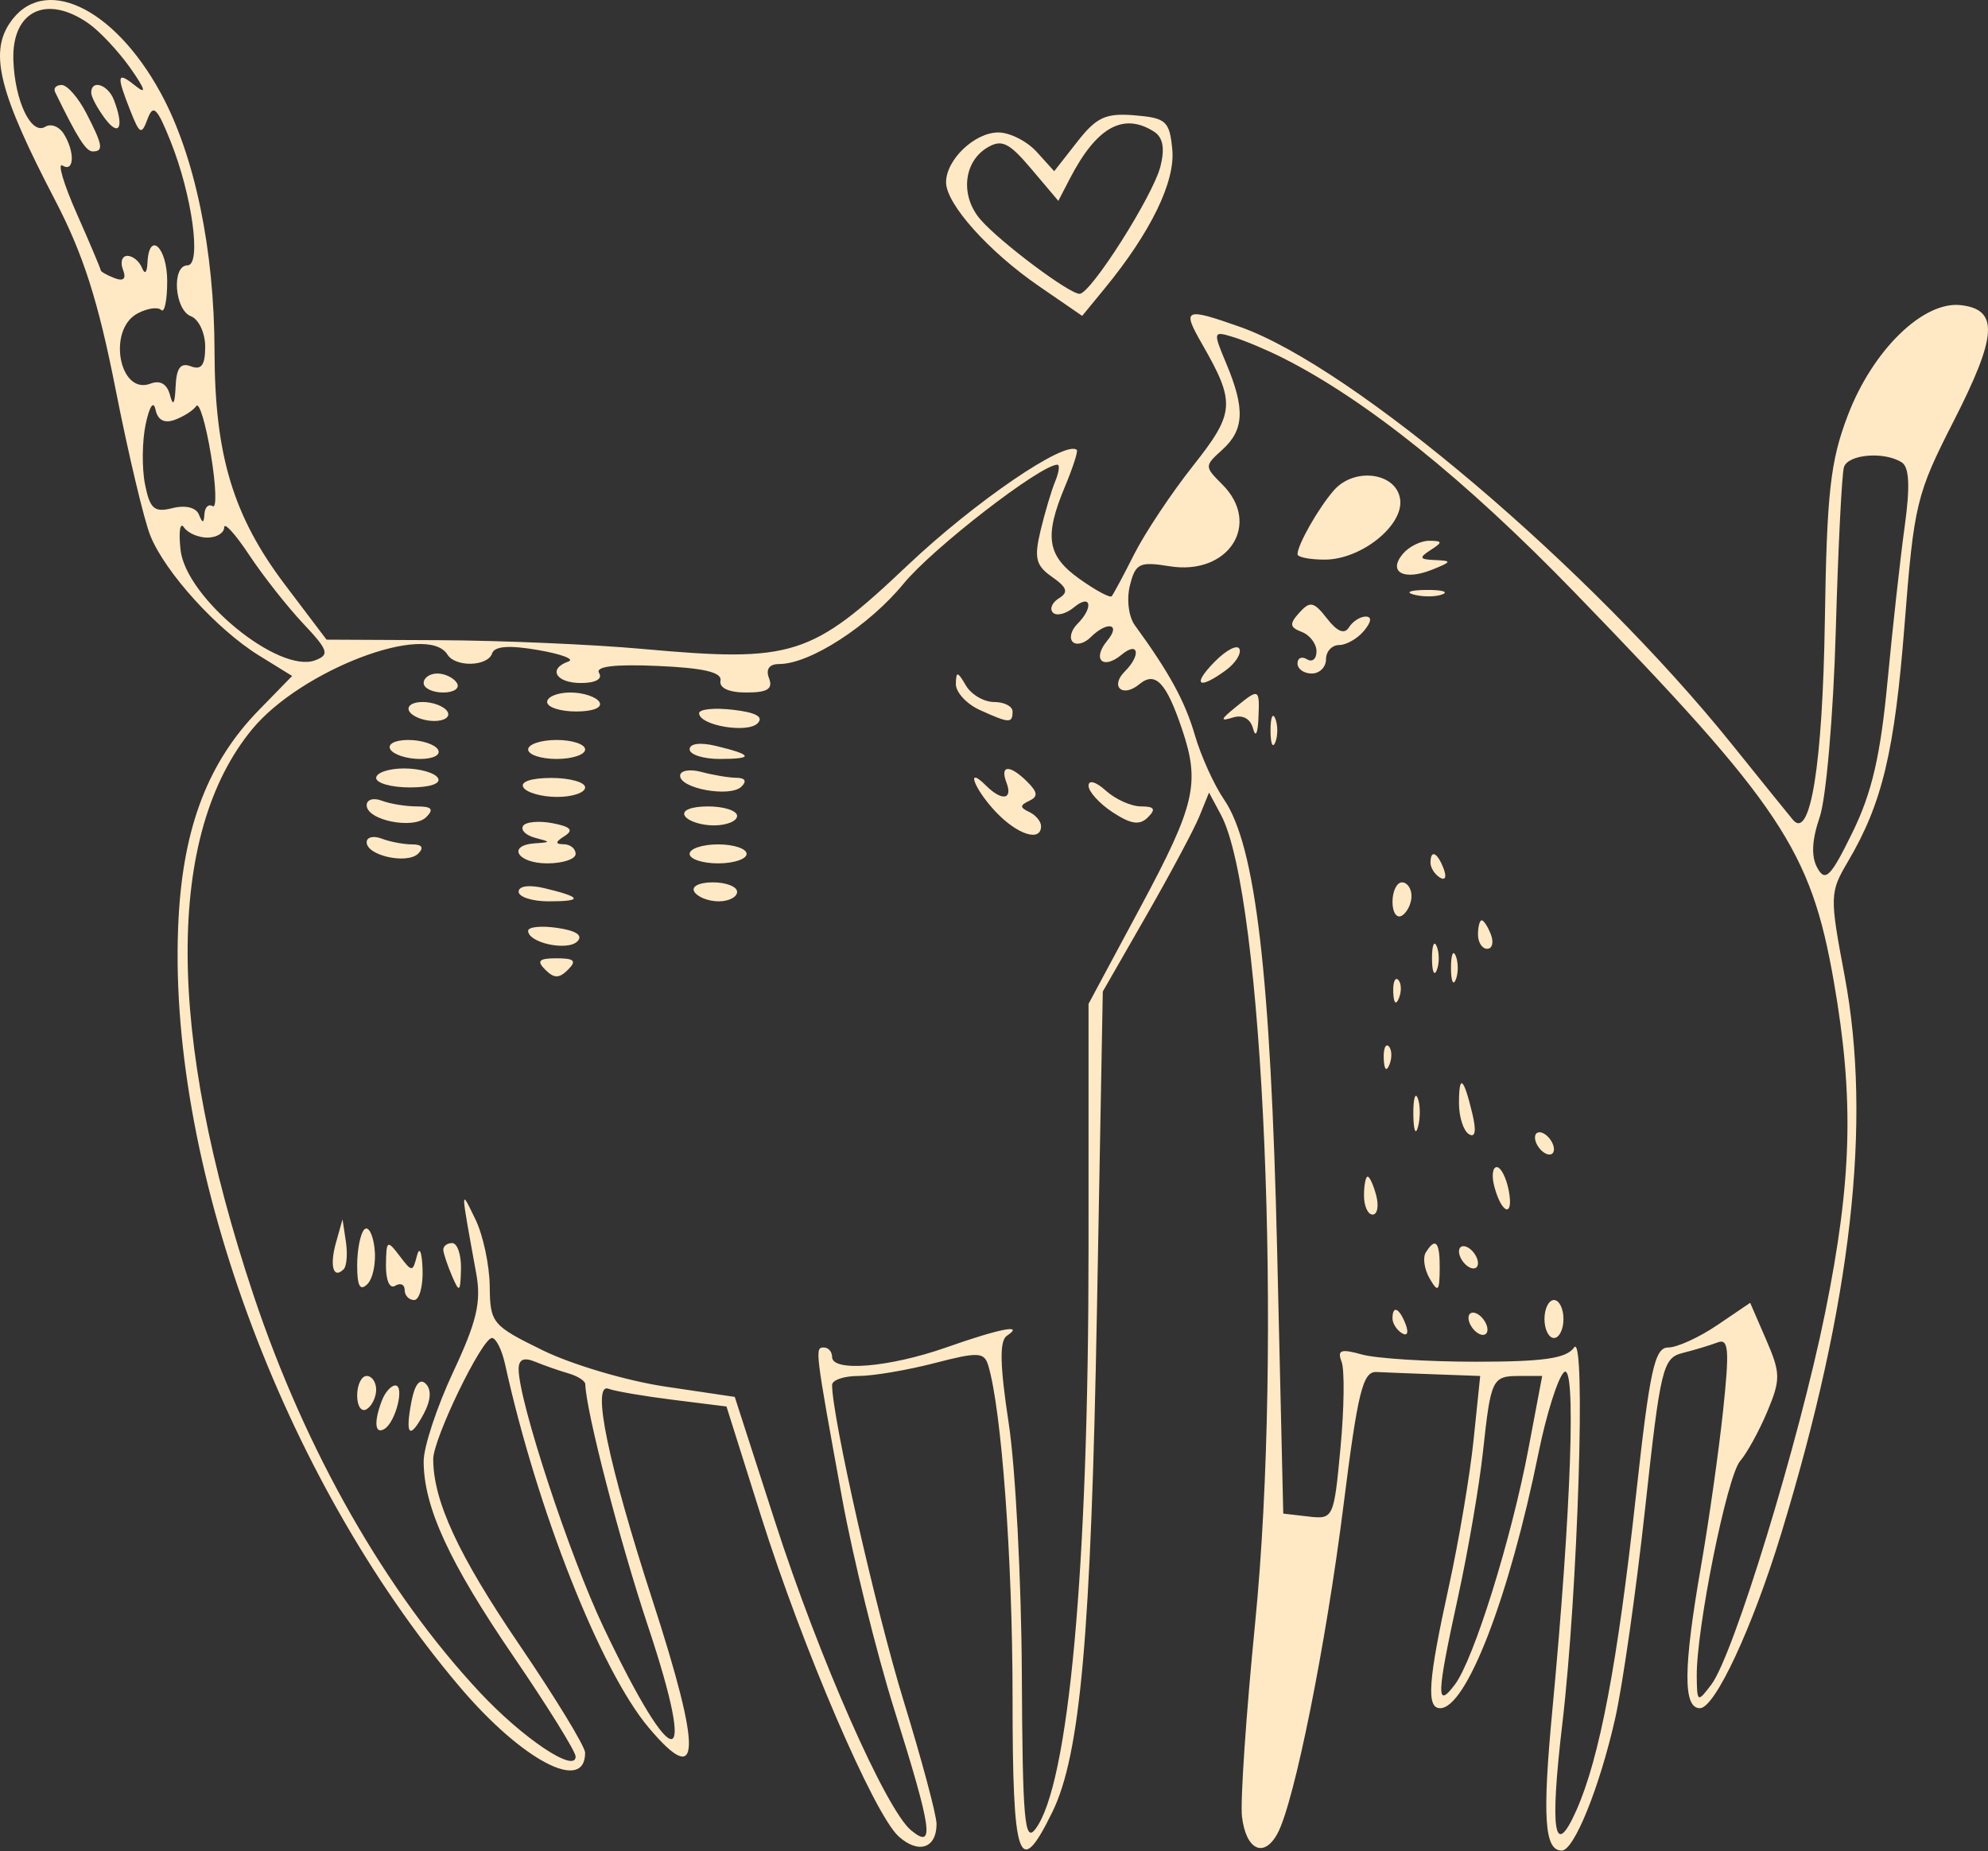 <svg width="800" height="745" viewBox="0 0 800 745" fill="none" xmlns="http://www.w3.org/2000/svg">
<rect x="0" y="0" width="800" height="745" fill="#333333" stroke="none"/>
<path fill-rule="evenodd" clip-rule="evenodd" d="M3.749 9.546C-4.243 21.741 -0.05 37.935 22.077 80.383C33.51 102.316 39.465 120.917 46.54 156.79C51.681 182.872 57.976 209.359 60.522 215.647C66.515 230.432 87.358 253.4 104.261 263.837L117.562 272.054L104.077 285.888C83.888 306.602 73.873 332.523 71.874 369.244C66.58 466.411 113.277 594.263 184.949 678.838C210.112 708.534 235.476 721.875 235.461 705.409C235.457 702.907 223.52 683.316 208.934 661.876C184.502 625.968 174.384 604.158 174.331 587.287C174.304 579.054 193.951 538.494 197.964 538.494C199.589 538.494 201.959 543.223 203.235 549C216.189 607.791 241.665 672.286 261.013 695.27C282.166 720.392 282.594 705.737 262.527 643.89C244.726 589.033 237.926 556.255 244.902 558.933C247.463 559.914 259.186 561.92 270.951 563.387L292.348 566.061L306.265 610.217C322.954 663.186 351.697 730.104 361.608 739.07C369.593 746.294 376.898 743.899 376.879 734.062C376.871 730.509 370.904 708.209 363.615 684.504C352.527 648.447 334.845 570.325 334.845 557.401C334.845 555.406 339.63 553.775 345.478 553.775C351.326 553.775 365.056 551.456 375.984 548.622C393.708 544.029 396.051 544.133 397.691 549.577C403.046 567.364 407.468 627.665 407.468 682.93C407.468 749.431 410.01 756.8 423.465 729.305C434.764 706.215 439.025 658.247 441.433 527.033L443.78 399.051L461.309 368.488C470.949 351.678 480.57 333.661 482.684 328.454L486.529 318.98L491.337 327.958C508.488 359.991 516.156 541.405 505.082 653.223C501.447 689.929 499.066 724.984 499.792 731.128C501.39 744.61 508.672 748.021 514.122 737.844C520.891 725.202 533.574 662.048 540.664 605.701C546.401 560.075 548.42 551.915 553.897 552.182C557.452 552.358 568.299 552.789 578.004 553.137L595.652 553.775L592.988 579.563C591.524 593.748 587.021 620.375 582.989 638.736C574.706 676.428 573.918 687.488 579.529 687.488C590.113 687.488 607.337 642.805 619.117 584.777C622.266 569.259 626.869 554.646 629.345 552.304C634.364 547.552 632.319 607.294 624.697 688.168C620.611 731.479 621.498 744.793 628.462 744.793C633.405 744.793 643.614 719.602 649.913 691.87C652.944 678.517 658.391 640.383 662.018 607.126C668.222 550.237 669.124 546.528 677.201 544.499C681.921 543.315 688.205 541.42 691.16 540.285C695.659 538.559 696.018 543.082 693.369 567.968C691.626 584.327 687.655 612.322 684.539 630.182C677.369 671.305 677.235 687.488 684.062 687.488C690.139 687.488 705.298 654.9 716.853 616.994C745.138 524.198 753.371 451.6 742.291 392.69C736.255 360.622 736.297 359.185 743.628 346.765C757.45 323.35 762.426 302.51 766.44 251.211C770.224 202.814 771.164 198.918 786.186 169.478C803.745 135.06 804.399 124.589 789.091 122.812C773.958 121.055 753.578 140.928 743.575 167.193C736.538 185.665 735.151 198.111 734.34 250.057C733.442 307.672 728.523 338.299 721.505 329.952C719.892 328.034 708.903 314.43 697.08 299.721C640.063 228.774 544.395 147.56 498.963 131.542C476.74 123.702 475.567 124.222 483.651 138.311C497.308 162.116 497.017 166.078 480.027 187.56C471.351 198.528 460.725 214.501 456.413 223.051C452.101 231.601 448.023 239.215 447.354 239.967C446.681 240.724 440.872 237.595 434.446 233.022C421.34 223.696 420.12 216.01 428.541 195.861C431.721 188.255 433.873 181.604 433.319 181.088C428.87 176.928 392.302 201.882 365.125 227.624C326.447 264.261 318.925 266.633 258.693 261.182C238.561 259.356 201.683 257.77 176.747 257.652L131.403 257.438L114.715 235.371C93.826 207.754 86.414 183.227 86.33 141.436C86.246 100.387 78.38 62.592 64.688 37.45C45.623 2.433 17.005 -10.671 3.749 9.546ZM35.643 9.443C40.199 12.633 47.824 20.797 52.591 27.59C58.374 35.838 59.081 38.195 54.712 34.696C47.041 28.541 46.7 29.981 52.415 44.464C56.214 54.096 56.944 54.455 59.383 47.88C61.646 41.786 63.217 43.311 68.644 56.873C77.34 78.592 81.181 106.793 75.448 106.793C68.977 106.793 70.196 124.73 76.839 127.278C79.993 128.485 82.573 134.01 82.573 139.557C82.573 146.945 81.044 149.047 76.839 147.434C72.662 145.834 70.987 148.053 70.662 155.621C70.364 162.597 69.627 163.721 68.419 159.044C67.253 154.544 64.474 152.898 60.564 154.395C48 159.216 43.069 132.715 55.316 126.163C59.242 124.061 63.542 123.431 64.872 124.757C66.198 126.082 67.284 120.864 67.284 113.162C67.284 99.443 59.933 92.67 59.337 105.838C59.157 109.831 58.259 110.602 57.109 107.749C56.046 105.124 53.42 102.973 51.268 102.973C49.116 102.973 48.31 105.464 49.479 108.509C50.901 112.211 49.77 113.342 46.066 111.92C43.02 110.751 40.528 109.334 40.528 108.769C40.528 108.207 36.197 97.953 30.899 85.988C25.605 74.022 23.025 65.312 25.166 66.638C29.913 69.568 30.203 61.029 25.605 53.775C23.77 50.879 20.445 49.637 18.213 51.016C12.583 54.493 6.001 40.816 5.381 24.354C4.632 4.45 18.645 -2.457 35.643 9.443ZM22.177 37.072C31.201 55.589 34.603 60.949 37.321 60.949C41.808 60.949 41.372 58.382 34.695 45.477C31.488 39.28 27.046 34.207 24.822 34.207C22.597 34.207 21.408 35.494 22.177 37.072ZM36.705 37.297C36.705 38.997 39.232 43.723 42.316 47.803C48.046 55.375 50.03 51.135 45.852 40.251C43.455 34.008 36.705 31.827 36.705 37.297ZM433.487 57.083L424.229 68.907L417.166 61.106C413.282 56.819 406.341 53.309 401.735 53.309C392.217 53.309 380.712 64.288 380.712 73.373C380.712 82.087 397.852 101.25 418.094 115.171L435.486 127.129L444.61 116.008C463.091 93.464 472.99 73.102 471.748 60.178C470.647 48.713 469.283 47.475 456.639 46.416C444.95 45.442 441.273 47.135 433.487 57.083ZM464.363 52.957C467.991 55.253 468.816 59.662 466.989 66.939C464.027 78.741 438.949 118.255 434.427 118.255C430.265 118.255 402.951 97.823 394.74 88.567C386.381 79.145 387.577 65.262 397.251 59.429C403.08 55.914 406.016 57.331 415.06 68.032L425.888 80.842L430.547 71.853C441.277 51.15 452.025 45.144 464.363 52.957ZM516.404 144.134C550.082 161.191 589.521 192.908 633.577 238.359C716.754 324.168 728.729 342.143 737.956 395.032C746.17 442.121 745.31 474.854 734.436 528.461C723.989 579.964 697.623 666.124 688.694 677.937C683.102 685.333 682.915 685.23 682.796 674.663C682.582 655.641 694.974 594.13 700.249 588.017C703.036 584.789 707.97 575.796 711.215 568.037C716.593 555.17 716.551 552.614 710.703 539.128L704.293 524.336L691.037 533.325C683.748 538.268 674.88 542.314 671.333 542.314C665.837 542.314 663.914 551.151 658.307 602.152C650.896 669.578 643.71 707.518 634.376 728.549C625.431 748.694 623.578 737.282 628.707 693.711C634.987 640.39 638.27 535.369 633.439 542.314C630.377 546.711 621.185 548.045 593.951 548.045C574.423 548.045 553.763 546.734 548.041 545.134C539.567 542.761 538.05 543.311 539.881 548.083C541.119 551.307 540.916 566.898 539.433 582.733C536.773 611.081 536.578 611.505 526.568 610.347L516.404 609.17L513.958 504.111C511.351 392.17 505.254 340.248 492.553 321.742C488.562 315.935 483.295 304.306 480.845 295.901C476.862 282.243 470.533 270.656 456.65 251.604C454.166 248.192 453.306 241.148 454.697 235.608C456.929 226.714 458.546 225.931 470.636 227.891C494.372 231.742 507.811 210.906 491.869 194.971C484.641 187.747 484.641 187.548 491.869 181.008C500.671 173.05 501.088 164.546 493.57 146.56C488.035 133.314 488.085 133.131 496.436 135.706C501.111 137.146 510.097 140.94 516.404 144.134ZM70.391 168.943C73.938 167.636 77.803 165.149 78.976 163.419C80.153 161.688 82.802 170.467 84.866 182.929C86.926 195.388 87.255 204.744 85.593 203.716C83.934 202.692 82.435 204.102 82.271 206.852C82.038 210.692 81.522 210.745 80.043 207.085C78.892 204.235 74.611 203.196 69.413 204.499C62.062 206.344 60.342 204.854 58.359 194.941C57.067 188.484 57.178 177.611 58.611 170.784C60.136 163.507 61.776 161.046 62.575 164.844C63.477 169.107 66.141 170.506 70.391 168.943ZM765.339 186.123C768.34 188.079 768.684 195.877 766.474 211.853C764.731 224.46 761.616 252.578 759.552 274.339C756.72 304.218 753.272 319.068 745.467 335.006C736.706 352.908 734.562 355.086 731.359 349.363C728.783 344.767 729.081 338.212 732.288 328.81C734.879 321.215 737.78 287.496 738.74 253.877C739.699 220.258 741.182 190.604 742.038 187.976C743.728 182.78 758.417 181.615 765.339 186.123ZM424.638 193.707C423.121 197.386 420.46 206.321 418.725 213.565C416.084 224.617 416.833 227.62 423.377 232.2C429.451 236.453 430.058 238.359 426.125 240.789C423.342 242.504 422.268 245.109 423.732 246.573C425.196 248.036 429.019 247.062 432.222 244.403C439.044 238.741 440.161 244.506 433.525 251.138C431.037 253.625 430.203 256.865 431.675 258.336C433.147 259.806 436.388 258.974 438.876 256.486C445.512 249.854 451.28 250.97 445.615 257.789C439.335 265.35 443.769 269.781 451.333 263.504C458.156 257.843 459.272 263.608 452.637 270.24C446.532 276.341 451.761 280.952 458.469 275.386C464.952 270.01 469.317 274.618 475.716 293.605C483.009 315.247 480.948 324.065 459.07 364.832L438.047 404.006L438.043 502.77C438.039 631.454 430.066 718.471 416.661 736.128C412.307 741.863 411.486 732.491 411.203 674.116C411.023 636.295 408.65 590.737 405.928 572.877C402.354 549.424 402.148 539.625 405.183 537.596C412.476 532.721 402.561 534.631 380.712 542.314C357.92 550.325 334.845 552.251 334.845 546.134C334.845 544.033 333.362 542.314 331.554 542.314C327.858 542.314 327.915 542.788 338.854 602.863C343.193 626.713 352.668 665.104 359.908 688.179C375.155 736.793 376.229 744.499 366.665 736.663C356.529 728.362 329.559 667.198 311.888 612.429L295.678 562.203L267.672 558.043C252.268 555.75 230.121 549.198 218.456 543.479C198.006 533.455 197.234 532.526 197.07 517.642C196.974 509.15 194.387 497.043 191.313 490.739C185.221 478.231 185.202 477.02 191.654 512.607C193.722 524.015 191.879 531.862 182.358 552.194C175.829 566.142 170.486 582.302 170.486 588.109C170.486 606.458 180.745 628.769 206.576 666.579C220.363 686.762 231.643 704.924 231.643 706.941C231.643 713.856 210.375 699.61 193.114 681.134C155.227 640.585 122.963 583.956 102.013 521.226C66.814 415.849 66.657 335.549 101.566 293.38C121.174 269.693 171.934 250.32 180.042 263.428C183.252 268.616 196.263 268.276 198.037 262.958C199.012 260.036 204.909 259.608 216.51 261.61C225.882 263.229 231.406 265.304 228.776 266.221C220.355 269.155 223.665 274.889 233.779 274.889C239.624 274.889 242.563 273.277 241.087 270.885C239.429 268.207 247.245 267.26 264.748 268.02C283.16 268.822 290.605 270.572 289.933 273.934C289.34 276.895 293.285 278.709 300.326 278.709C308.842 278.709 311.124 277.281 309.472 272.979C308.066 269.315 309.541 267.248 313.566 267.248C325.916 267.248 349.698 251.871 363.627 234.886C375.331 220.609 418.76 187.021 425.514 187.021C426.549 187.021 426.156 190.028 424.638 193.707ZM536.762 197.347C530.566 204.438 522.137 219.261 522.137 223.062C522.137 224.25 527.064 225.225 533.088 225.225C547.758 225.225 564.94 211.456 563.434 200.908C561.905 190.169 545.003 187.911 536.762 197.347ZM83.528 216.369C87.206 216.338 90.217 214.478 90.217 212.239C90.217 210 94.754 215.016 100.297 223.383C105.843 231.75 115.586 244.128 121.95 250.89C132.117 261.69 132.721 263.493 126.904 265.724C112.28 271.332 74.798 240.643 72.654 221.301C71.844 214.004 72.455 209.92 74.011 212.231C75.567 214.539 79.851 216.403 83.528 216.369ZM564.466 222.974C558.404 230.275 564.985 233.805 576.254 229.293C584.254 226.092 584.391 225.675 577.561 225.408C571.204 225.16 570.883 224.483 575.65 221.404C580.638 218.184 580.577 217.695 575.16 217.641C571.739 217.611 566.927 220.01 564.466 222.974ZM569.033 239.333C572.752 240.303 577.912 240.238 580.5 239.192C583.088 238.145 580.045 237.354 573.739 237.431C567.432 237.507 565.314 238.363 569.033 239.333ZM522.898 246.55C518.789 251.104 518.953 252.452 523.854 254.332C527.114 255.581 529.782 259.1 529.782 262.152C529.782 265.204 528.062 266.637 525.96 265.338C523.857 264.039 522.137 264.8 522.137 267.023C522.137 269.246 524.718 271.069 527.871 271.069C531.024 271.069 533.604 268.49 533.604 265.338C533.604 262.186 535.974 259.608 538.872 259.608C541.765 259.608 546.275 257.029 548.894 253.877C551.894 250.263 552.15 248.147 549.585 248.147C547.353 248.147 544.314 250.099 542.839 252.487C541.031 255.413 538.153 254.255 534.013 248.934C528.712 242.122 527.191 241.793 522.898 246.55ZM488.83 266.293C479.534 275.733 482.225 277.85 493.264 269.781C497.109 266.97 499.59 263.103 498.776 261.186C497.958 259.268 493.486 261.568 488.83 266.293ZM170.486 274.889C170.486 276.99 174.029 278.709 178.356 278.709C182.683 278.709 185.163 276.99 183.864 274.889C182.564 272.788 179.025 271.069 175.994 271.069C172.963 271.069 170.486 272.788 170.486 274.889ZM384.649 275.229C384.588 278.572 388.915 283.298 394.27 285.735C406.146 291.145 407.468 291.206 407.468 286.35C407.468 284.249 404.112 282.53 400.015 282.53C395.914 282.53 390.807 279.523 388.663 275.844C385.349 270.152 384.749 270.064 384.649 275.229ZM220.176 282.53C220.176 284.631 225.439 286.35 231.868 286.35C238.691 286.35 242.578 284.757 241.198 282.53C239.899 280.429 234.639 278.709 229.506 278.709C224.373 278.709 220.176 280.429 220.176 282.53ZM497.067 284.753C491.104 289.605 490.917 290.4 496.096 288.784C500.11 287.534 503.194 289.223 504.253 293.246C505.239 296.978 506.149 295.271 506.405 289.215C506.925 276.929 506.768 276.853 497.067 284.753ZM164.752 286.35C166.052 288.451 170.555 290.171 174.759 290.171C178.964 290.171 181.341 288.451 180.042 286.35C178.742 284.249 174.239 282.53 170.035 282.53C165.83 282.53 163.453 284.249 164.752 286.35ZM281.333 287.045C281.333 291.932 300.689 295.275 304.855 291.11C307.446 288.52 304.217 286.736 295.02 285.663C287.494 284.784 281.333 285.407 281.333 287.045ZM511.275 293.991C511.275 299.244 512.142 301.395 513.201 298.766C514.264 296.142 514.264 291.844 513.201 289.215C512.142 286.591 511.275 288.738 511.275 293.991ZM157.108 301.632C158.407 303.733 163.77 305.452 169.026 305.452C174.423 305.452 177.553 303.79 176.219 301.632C174.92 299.53 169.557 297.811 164.301 297.811C158.904 297.811 155.774 299.473 157.108 301.632ZM212.531 301.632C212.531 303.733 217.691 305.452 223.998 305.452C230.305 305.452 235.465 303.733 235.465 301.632C235.465 299.53 230.305 297.811 223.998 297.811C217.691 297.811 212.531 299.53 212.531 301.632ZM277.51 301.559C277.51 303.698 282.957 305.452 289.615 305.452C303.532 305.452 303.028 303.782 288.022 300.188C281.78 298.69 277.51 299.248 277.51 301.559ZM151.374 313.093C151.374 315.194 157.498 316.913 164.978 316.913C173.073 316.913 177.626 315.366 176.219 313.093C174.92 310.991 168.8 309.272 162.616 309.272C156.431 309.272 151.374 310.991 151.374 313.093ZM273.688 312.203C273.688 317.402 293.82 321.008 298.342 316.619C300.608 314.418 299.894 313.074 296.431 313.039C293.384 313.012 287.016 311.95 282.288 310.686C277.56 309.418 273.688 310.101 273.688 312.203ZM405.03 315.003C407.671 321.883 403.134 322.514 396.766 316.149C388.334 307.721 392.057 317.616 400.779 326.815C409.471 335.98 418.935 338.953 418.935 332.512C418.935 330.586 416.787 328.007 414.158 326.781C410.366 325.012 410.358 324.095 414.123 322.338C417.785 320.626 417.628 318.881 413.443 314.697C406.364 307.622 402.251 307.771 405.03 315.003ZM210.62 316.913C211.92 319.014 218.039 320.733 224.223 320.733C230.408 320.733 235.465 319.014 235.465 316.913C235.465 314.812 229.342 313.093 221.861 313.093C213.766 313.093 209.213 314.64 210.62 316.913ZM438.047 316.233C438.047 318.613 442.435 323.431 447.798 326.945C455.14 331.751 458.634 332.248 461.94 328.943C465.246 325.639 464.566 324.554 459.18 324.554C455.247 324.554 448.883 321.708 445.038 318.231C441.013 314.59 438.047 313.742 438.047 316.233ZM147.552 324.072C147.552 330.158 166.453 333.933 171.529 328.859C174.725 325.665 173.746 324.554 167.741 324.554C163.288 324.554 156.924 323.511 153.599 322.235C150.273 320.959 147.552 321.788 147.552 324.072ZM275.599 328.374C276.899 330.475 282.158 332.194 287.291 332.194C292.425 332.194 296.622 330.475 296.622 328.374C296.622 326.273 291.358 324.554 284.929 324.554C278.107 324.554 274.219 326.147 275.599 328.374ZM210.482 332.416C209.454 334.078 211.648 336.225 215.352 337.191C221.716 338.853 221.716 338.972 215.398 339.392C203.82 340.16 208.147 347.476 220.176 347.476C226.482 347.476 231.643 345.757 231.643 343.656C231.643 341.554 229.494 339.808 226.865 339.778C223.31 339.732 223.398 338.888 227.216 336.469C230.955 334.101 229.636 332.703 222.347 331.308C216.846 330.258 211.507 330.758 210.482 332.416ZM147.552 338.979C147.552 344.366 163.896 347.95 168.319 343.529C170.7 341.149 169.813 339.835 165.83 339.835C162.428 339.835 156.924 338.792 153.599 337.516C150.273 336.24 147.552 336.901 147.552 338.979ZM277.51 343.656C277.51 345.757 282.67 347.476 288.977 347.476C295.284 347.476 300.444 345.757 300.444 343.656C300.444 341.554 295.284 339.835 288.977 339.835C282.67 339.835 277.51 341.554 277.51 343.656ZM575.65 347.25C575.65 349.229 577.351 351.896 579.43 353.18C581.593 354.517 582.236 352.985 580.932 349.585C578.39 342.968 575.65 341.757 575.65 347.25ZM208.709 358.864C208.709 361.004 214.156 362.757 220.814 362.757C234.731 362.757 234.226 361.088 219.22 357.493C212.978 355.995 208.709 356.553 208.709 358.864ZM279.421 358.937C280.721 361.038 285.12 362.757 289.203 362.757C293.285 362.757 296.622 361.038 296.622 358.937C296.622 356.836 292.218 355.117 286.84 355.117C281.294 355.117 278.08 356.771 279.421 358.937ZM560.36 362.983C560.36 367.307 562.081 369.787 564.183 368.488C566.285 367.189 568.005 363.651 568.005 360.622C568.005 357.592 566.285 355.117 564.183 355.117C562.081 355.117 560.36 358.658 560.36 362.983ZM212.531 374.623C212.531 379.464 228.332 382.875 232.315 378.895C234.735 376.476 231.922 374.566 224.285 373.447C217.821 372.499 212.531 373.026 212.531 374.623ZM594.761 376.129C594.761 379.28 596.428 381.859 598.465 381.859C600.498 381.859 601.175 379.28 599.967 376.129C598.755 372.977 597.089 370.398 596.263 370.398C595.438 370.398 594.761 372.977 594.761 376.129ZM576.254 385.679C576.254 390.932 577.121 393.083 578.18 390.455C579.243 387.83 579.243 383.532 578.18 380.904C577.121 378.279 576.254 380.426 576.254 385.679ZM583.898 389.5C583.898 394.753 584.766 396.904 585.825 394.275C586.887 391.651 586.887 387.353 585.825 384.724C584.766 382.1 583.898 384.247 583.898 389.5ZM219.411 390.264C222.977 393.828 225.019 393.828 228.585 390.264C232.151 386.699 231.134 385.679 223.998 385.679C216.862 385.679 215.845 386.699 219.411 390.264ZM560.662 399.368C560.846 403.819 561.752 404.724 562.971 401.679C564.076 398.921 563.938 395.624 562.669 394.355C561.4 393.087 560.498 395.341 560.662 399.368ZM556.84 426.11C557.024 430.561 557.93 431.466 559.149 428.422C560.253 425.663 560.116 422.366 558.847 421.098C557.578 419.83 556.676 422.084 556.84 426.11ZM587.117 444.032C587.117 449.514 588.905 455.099 591.092 456.452C593.699 458.06 594.173 455.179 592.464 448.081C588.948 433.442 587.117 432.059 587.117 444.032ZM568.75 448.715C568.827 455.019 569.683 457.135 570.654 453.418C571.625 449.701 571.56 444.544 570.513 441.957C569.465 439.371 568.674 442.412 568.75 448.715ZM617.695 457.815C617.695 459.917 619.415 462.698 621.517 463.997C623.62 465.296 625.34 464.639 625.34 462.537C625.34 460.436 623.62 457.655 621.517 456.356C619.415 455.057 617.695 455.714 617.695 457.815ZM601.313 477.429C604.271 488.73 609.255 490.212 607.142 479.164C606.148 473.972 603.977 469.727 602.318 469.727C600.659 469.727 600.204 473.192 601.313 477.429ZM548.894 481.188C548.894 485.391 550.453 488.829 552.357 488.829C554.264 488.829 554.921 485.391 553.824 481.188C552.724 476.986 551.164 473.548 550.357 473.548C549.555 473.548 548.894 476.986 548.894 481.188ZM135.202 500.122C132.561 509.524 134.139 514.968 138.306 510.808C139.525 509.585 139.923 504.573 139.181 499.664L137.839 490.739L135.202 500.122ZM146.596 494.831C145.018 496.432 143.73 502.957 143.73 509.333C143.73 517.619 144.903 519.747 147.85 516.802C150.117 514.536 151.409 508.011 150.717 502.3C150.029 496.588 148.175 493.226 146.596 494.831ZM155.319 509.111C155.246 515.316 156.81 518.846 159.019 517.482C161.121 516.183 162.841 516.943 162.841 519.167C162.841 521.39 164.561 523.212 166.663 523.212C168.766 523.212 170.287 517.623 170.042 510.796C169.794 503.813 168.812 501.425 167.799 505.341C166.056 512.072 165.826 512.072 160.72 505.341C155.823 498.888 155.43 499.163 155.319 509.111ZM178.398 503.155C178.547 504.729 180.145 509.459 181.953 513.661C184.865 520.431 185.267 520.106 185.507 510.796C185.653 505.02 184.055 500.29 181.953 500.29C179.85 500.29 178.253 501.581 178.398 503.155ZM573.758 504.08C572.47 506.166 573.173 510.892 575.325 514.586C578.685 520.347 579.258 519.808 579.357 510.796C579.476 499.809 577.71 497.689 573.758 504.08ZM587.117 503.66C587.117 505.761 588.837 508.542 590.939 509.841C593.041 511.14 594.761 510.483 594.761 508.382C594.761 506.28 593.041 503.499 590.939 502.2C588.837 500.901 587.117 501.559 587.117 503.66ZM621.517 530.853C621.517 535.055 623.237 538.494 625.34 538.494C627.442 538.494 629.162 535.055 629.162 530.853C629.162 526.651 627.442 523.212 625.34 523.212C623.237 523.212 621.517 526.651 621.517 530.853ZM560.36 530.628C560.36 532.607 562.061 535.273 564.141 536.557C566.304 537.894 566.946 536.362 565.643 532.962C563.101 526.345 560.36 525.134 560.36 530.628ZM590.939 530.402C590.939 532.503 592.659 535.285 594.761 536.584C596.863 537.882 598.583 537.225 598.583 535.124C598.583 533.023 596.863 530.242 594.761 528.943C592.659 527.644 590.939 528.301 590.939 530.402ZM228.776 552.744C232.457 553.802 235.495 555.754 235.53 557.087C235.828 567.956 249.424 620.456 260.704 654.285C280.885 714.826 271.593 715.197 242.903 654.995C229.277 626.4 208.709 563.865 208.709 551.028C208.709 547.086 210.78 546.169 215.398 548.068C219.079 549.584 225.095 551.685 228.776 552.744ZM143.73 561.641C143.73 565.966 145.45 568.445 147.552 567.146C149.654 565.847 151.374 562.31 151.374 559.28C151.374 556.251 149.654 553.775 147.552 553.775C145.45 553.775 143.73 557.317 143.73 561.641ZM165.586 564.014C162.944 577.759 164.821 579.639 170.532 568.973C173.406 563.605 173.696 559.276 171.338 556.919C168.98 554.562 166.912 557.11 165.586 564.014ZM615.073 583.028C608.208 619.363 593.053 667.939 585.442 678.006C577.844 688.049 578.058 682.426 586.769 642.556C590.782 624.196 595.277 597.996 596.76 584.338C599.982 554.642 600.407 553.775 611.728 553.775H620.6L615.073 583.028ZM153.694 563.639C150.365 572.312 150.835 577.48 154.734 575.074C159.271 572.269 162.91 557.596 159.069 557.596C157.391 557.596 154.971 560.316 153.694 563.639Z" fill="#FFE9C4"/>
</svg>
